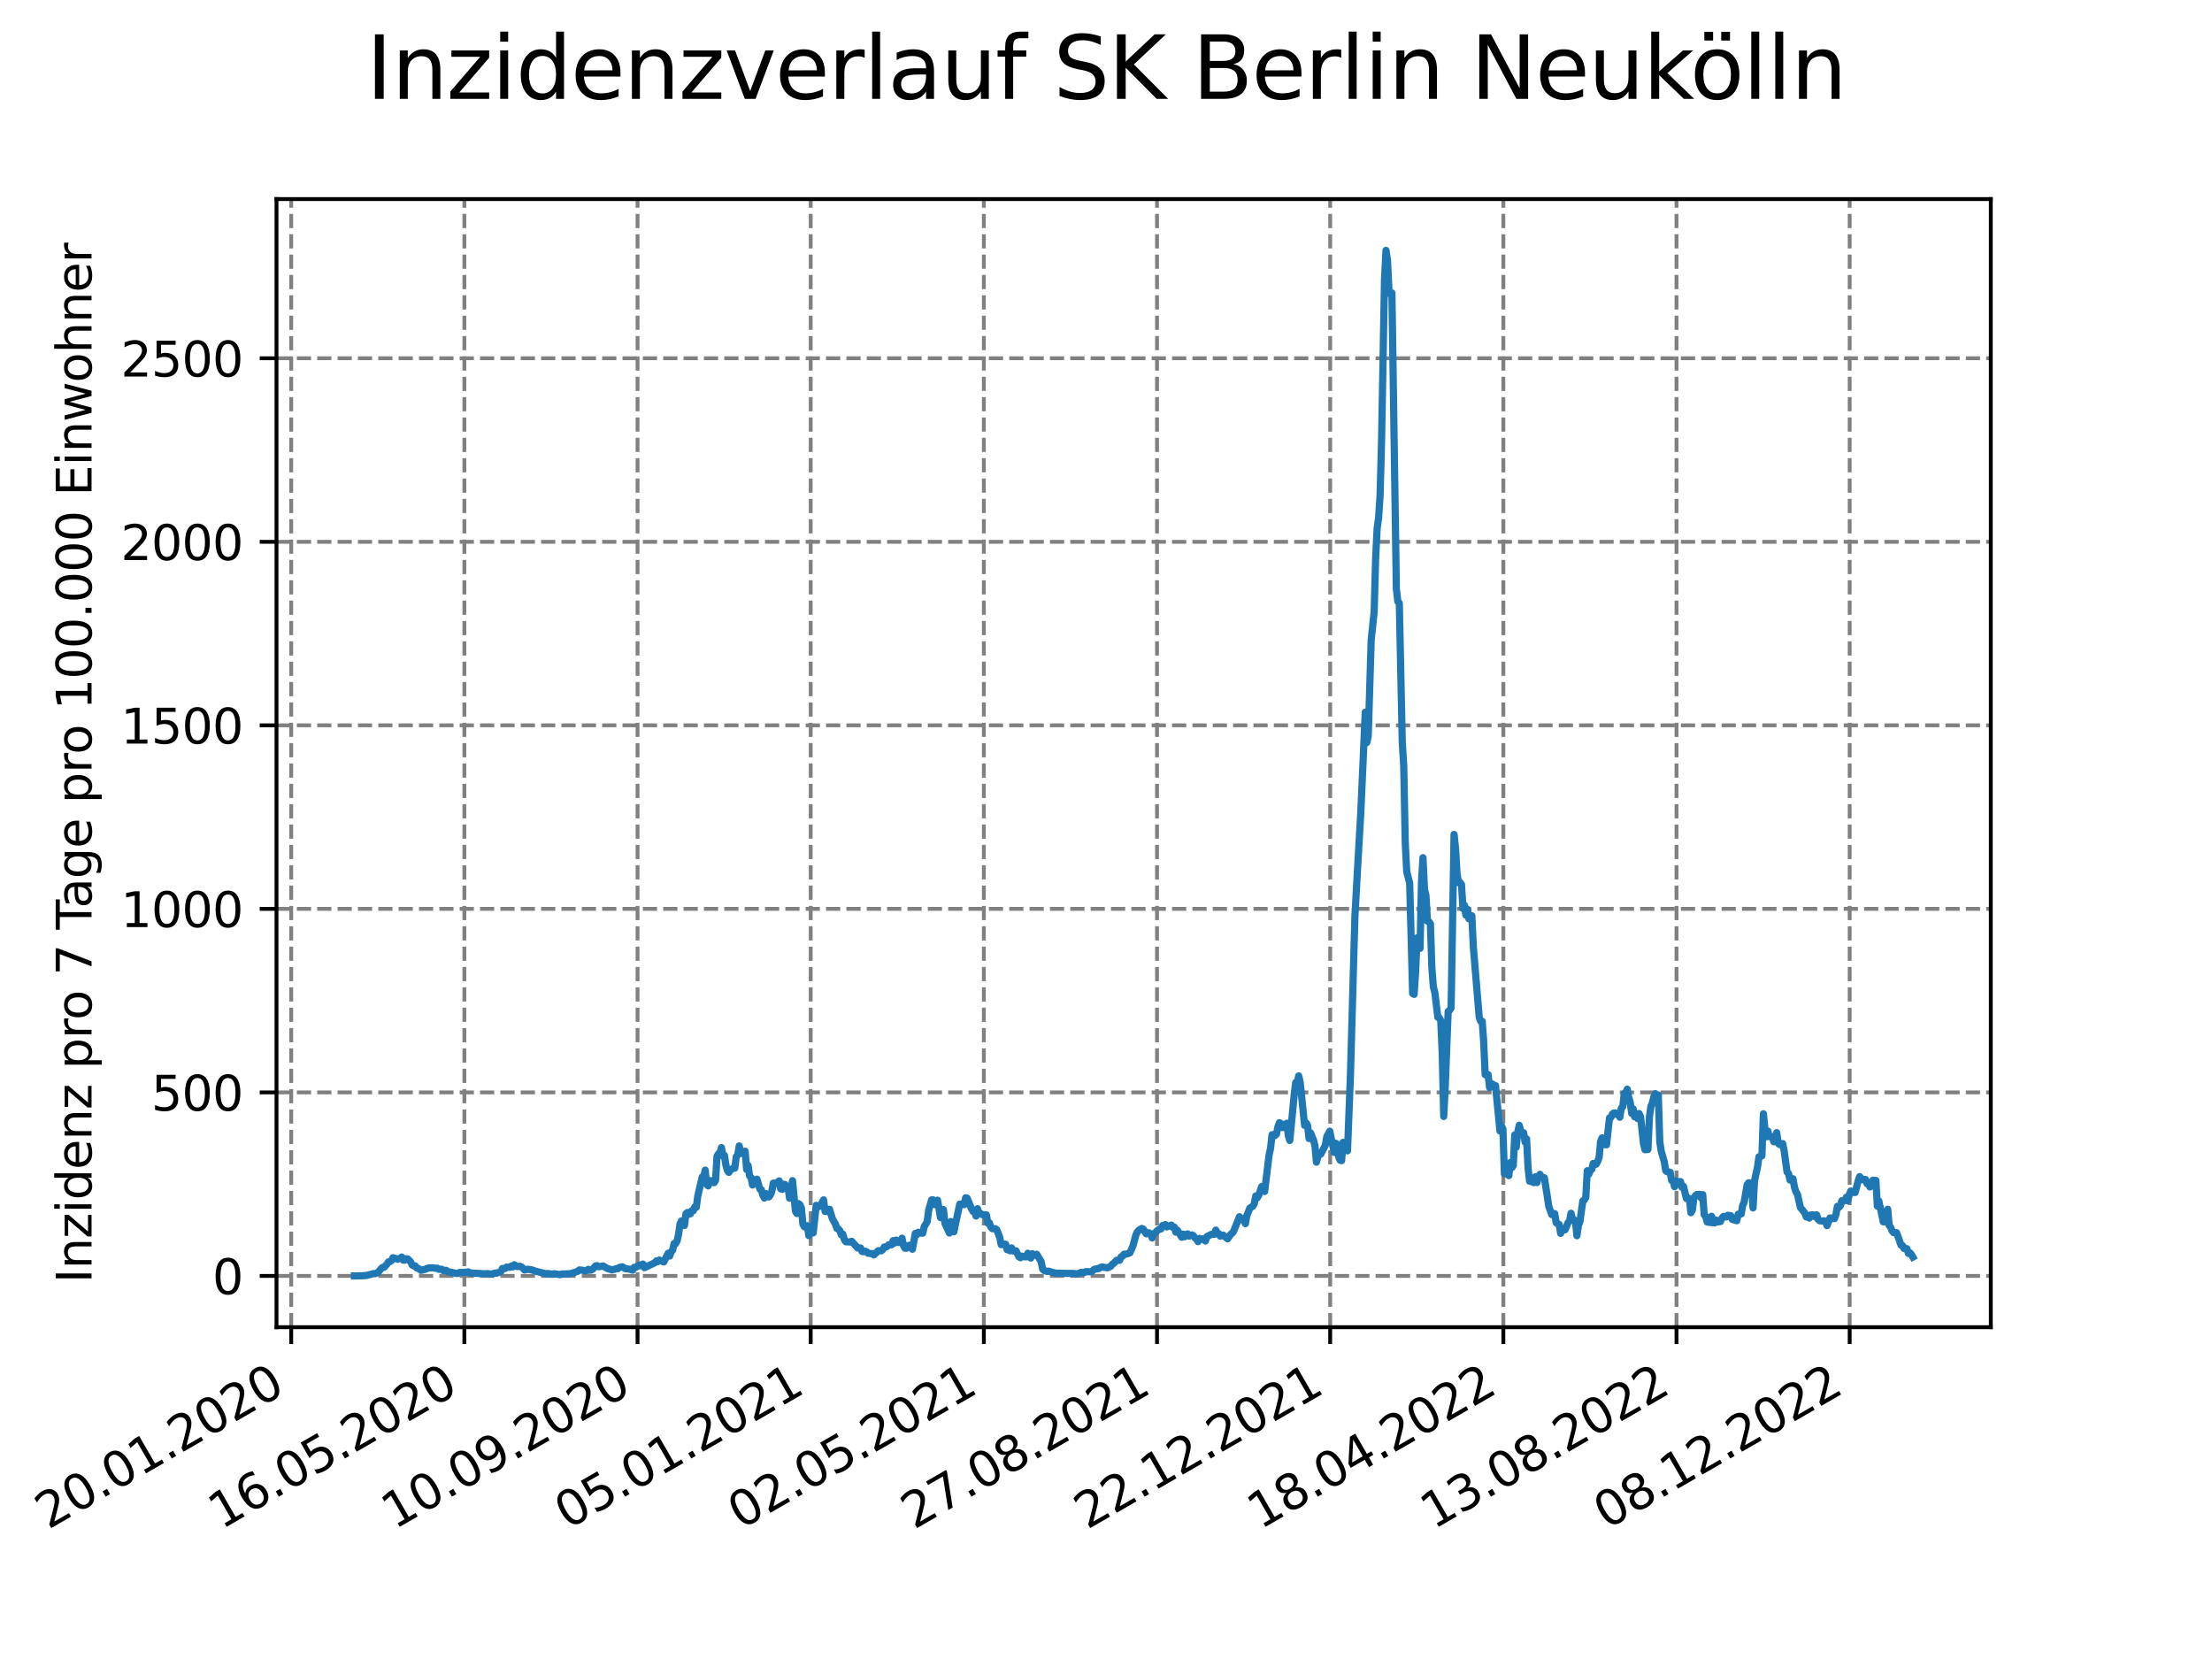 <?xml version="1.0" encoding="utf-8" standalone="no"?>
<!DOCTYPE svg PUBLIC "-//W3C//DTD SVG 1.1//EN"
  "http://www.w3.org/Graphics/SVG/1.1/DTD/svg11.dtd">
<svg xmlns:xlink="http://www.w3.org/1999/xlink" width="460.8pt" height="345.6pt" viewBox="0 0 460.8 345.6" xmlns="http://www.w3.org/2000/svg" version="1.1">
 <defs>
  <style type="text/css">*{stroke-linejoin: round; stroke-linecap: butt}</style>
 </defs>
 <g id="figure_1">
  <g id="patch_1">
   <path d="M 0 345.6 
L 460.8 345.6 
L 460.8 0 
L 0 0 
z
" style="fill: #ffffff"/>
  </g>
  <g id="axes_1">
   <g id="patch_2">
    <path d="M 57.6 276.48 
L 414.72 276.48 
L 414.72 41.472 
L 57.6 41.472 
z
" style="fill: #ffffff"/>
   </g>
   <g id="matplotlib.axis_1">
    <g id="xtick_1">
     <g id="line2d_1">
      <path d="M 60.665 276.48 
L 60.665 41.472 
" clip-path="url(#p323a027597)" style="fill: none; stroke-dasharray: 2.96,1.28; stroke-dashoffset: 0; stroke: #808080; stroke-width: 0.8"/>
     </g>
     <g id="line2d_2">
      <defs>
       <path id="m4edbced4d1" d="M 0 0 
L 0 3.5 
" style="stroke: #000000; stroke-width: 0.8"/>
      </defs>
      <g>
       <use xlink:href="#m4edbced4d1" x="60.665" y="276.48" style="stroke: #000000; stroke-width: 0.8"/>
      </g>
     </g>
     <g id="text_1">
      <!-- 20.01.2020 -->
      <g transform="translate(10.04 318.689) rotate(-30) scale(0.1 -0.1)">
       <defs>
        <path id="DejaVuSans-32" d="M 1228 531 
L 3431 531 
L 3431 0 
L 469 0 
L 469 531 
Q 828 903 1448 1529 
Q 2069 2156 2228 2338 
Q 2531 2678 2651 2914 
Q 2772 3150 2772 3378 
Q 2772 3750 2511 3984 
Q 2250 4219 1831 4219 
Q 1534 4219 1204 4116 
Q 875 4013 500 3803 
L 500 4441 
Q 881 4594 1212 4672 
Q 1544 4750 1819 4750 
Q 2544 4750 2975 4387 
Q 3406 4025 3406 3419 
Q 3406 3131 3298 2873 
Q 3191 2616 2906 2266 
Q 2828 2175 2409 1742 
Q 1991 1309 1228 531 
z
" transform="scale(0.016)"/>
        <path id="DejaVuSans-30" d="M 2034 4250 
Q 1547 4250 1301 3770 
Q 1056 3291 1056 2328 
Q 1056 1369 1301 889 
Q 1547 409 2034 409 
Q 2525 409 2770 889 
Q 3016 1369 3016 2328 
Q 3016 3291 2770 3770 
Q 2525 4250 2034 4250 
z
M 2034 4750 
Q 2819 4750 3233 4129 
Q 3647 3509 3647 2328 
Q 3647 1150 3233 529 
Q 2819 -91 2034 -91 
Q 1250 -91 836 529 
Q 422 1150 422 2328 
Q 422 3509 836 4129 
Q 1250 4750 2034 4750 
z
" transform="scale(0.016)"/>
        <path id="DejaVuSans-2e" d="M 684 794 
L 1344 794 
L 1344 0 
L 684 0 
L 684 794 
z
" transform="scale(0.016)"/>
        <path id="DejaVuSans-31" d="M 794 531 
L 1825 531 
L 1825 4091 
L 703 3866 
L 703 4441 
L 1819 4666 
L 2450 4666 
L 2450 531 
L 3481 531 
L 3481 0 
L 794 0 
L 794 531 
z
" transform="scale(0.016)"/>
       </defs>
       <use xlink:href="#DejaVuSans-32"/>
       <use xlink:href="#DejaVuSans-30" x="63.623"/>
       <use xlink:href="#DejaVuSans-2e" x="127.246"/>
       <use xlink:href="#DejaVuSans-30" x="159.033"/>
       <use xlink:href="#DejaVuSans-31" x="222.656"/>
       <use xlink:href="#DejaVuSans-2e" x="286.279"/>
       <use xlink:href="#DejaVuSans-32" x="318.066"/>
       <use xlink:href="#DejaVuSans-30" x="381.689"/>
       <use xlink:href="#DejaVuSans-32" x="445.312"/>
       <use xlink:href="#DejaVuSans-30" x="508.936"/>
      </g>
     </g>
    </g>
    <g id="xtick_2">
     <g id="line2d_3">
      <path d="M 96.738 276.48 
L 96.738 41.472 
" clip-path="url(#p323a027597)" style="fill: none; stroke-dasharray: 2.96,1.28; stroke-dashoffset: 0; stroke: #808080; stroke-width: 0.8"/>
     </g>
     <g id="line2d_4">
      <g>
       <use xlink:href="#m4edbced4d1" x="96.738" y="276.48" style="stroke: #000000; stroke-width: 0.8"/>
      </g>
     </g>
     <g id="text_2">
      <!-- 16.05.2020 -->
      <g transform="translate(46.113 318.689) rotate(-30) scale(0.1 -0.1)">
       <defs>
        <path id="DejaVuSans-36" d="M 2113 2584 
Q 1688 2584 1439 2293 
Q 1191 2003 1191 1497 
Q 1191 994 1439 701 
Q 1688 409 2113 409 
Q 2538 409 2786 701 
Q 3034 994 3034 1497 
Q 3034 2003 2786 2293 
Q 2538 2584 2113 2584 
z
M 3366 4563 
L 3366 3988 
Q 3128 4100 2886 4159 
Q 2644 4219 2406 4219 
Q 1781 4219 1451 3797 
Q 1122 3375 1075 2522 
Q 1259 2794 1537 2939 
Q 1816 3084 2150 3084 
Q 2853 3084 3261 2657 
Q 3669 2231 3669 1497 
Q 3669 778 3244 343 
Q 2819 -91 2113 -91 
Q 1303 -91 875 529 
Q 447 1150 447 2328 
Q 447 3434 972 4092 
Q 1497 4750 2381 4750 
Q 2619 4750 2861 4703 
Q 3103 4656 3366 4563 
z
" transform="scale(0.016)"/>
        <path id="DejaVuSans-35" d="M 691 4666 
L 3169 4666 
L 3169 4134 
L 1269 4134 
L 1269 2991 
Q 1406 3038 1543 3061 
Q 1681 3084 1819 3084 
Q 2600 3084 3056 2656 
Q 3513 2228 3513 1497 
Q 3513 744 3044 326 
Q 2575 -91 1722 -91 
Q 1428 -91 1123 -41 
Q 819 9 494 109 
L 494 744 
Q 775 591 1075 516 
Q 1375 441 1709 441 
Q 2250 441 2565 725 
Q 2881 1009 2881 1497 
Q 2881 1984 2565 2268 
Q 2250 2553 1709 2553 
Q 1456 2553 1204 2497 
Q 953 2441 691 2322 
L 691 4666 
z
" transform="scale(0.016)"/>
       </defs>
       <use xlink:href="#DejaVuSans-31"/>
       <use xlink:href="#DejaVuSans-36" x="63.623"/>
       <use xlink:href="#DejaVuSans-2e" x="127.246"/>
       <use xlink:href="#DejaVuSans-30" x="159.033"/>
       <use xlink:href="#DejaVuSans-35" x="222.656"/>
       <use xlink:href="#DejaVuSans-2e" x="286.279"/>
       <use xlink:href="#DejaVuSans-32" x="318.066"/>
       <use xlink:href="#DejaVuSans-30" x="381.689"/>
       <use xlink:href="#DejaVuSans-32" x="445.312"/>
       <use xlink:href="#DejaVuSans-30" x="508.936"/>
      </g>
     </g>
    </g>
    <g id="xtick_3">
     <g id="line2d_5">
      <path d="M 132.811 276.48 
L 132.811 41.472 
" clip-path="url(#p323a027597)" style="fill: none; stroke-dasharray: 2.96,1.28; stroke-dashoffset: 0; stroke: #808080; stroke-width: 0.8"/>
     </g>
     <g id="line2d_6">
      <g>
       <use xlink:href="#m4edbced4d1" x="132.811" y="276.48" style="stroke: #000000; stroke-width: 0.8"/>
      </g>
     </g>
     <g id="text_3">
      <!-- 10.09.2020 -->
      <g transform="translate(82.185 318.689) rotate(-30) scale(0.1 -0.1)">
       <defs>
        <path id="DejaVuSans-39" d="M 703 97 
L 703 672 
Q 941 559 1184 500 
Q 1428 441 1663 441 
Q 2288 441 2617 861 
Q 2947 1281 2994 2138 
Q 2813 1869 2534 1725 
Q 2256 1581 1919 1581 
Q 1219 1581 811 2004 
Q 403 2428 403 3163 
Q 403 3881 828 4315 
Q 1253 4750 1959 4750 
Q 2769 4750 3195 4129 
Q 3622 3509 3622 2328 
Q 3622 1225 3098 567 
Q 2575 -91 1691 -91 
Q 1453 -91 1209 -44 
Q 966 3 703 97 
z
M 1959 2075 
Q 2384 2075 2632 2365 
Q 2881 2656 2881 3163 
Q 2881 3666 2632 3958 
Q 2384 4250 1959 4250 
Q 1534 4250 1286 3958 
Q 1038 3666 1038 3163 
Q 1038 2656 1286 2365 
Q 1534 2075 1959 2075 
z
" transform="scale(0.016)"/>
       </defs>
       <use xlink:href="#DejaVuSans-31"/>
       <use xlink:href="#DejaVuSans-30" x="63.623"/>
       <use xlink:href="#DejaVuSans-2e" x="127.246"/>
       <use xlink:href="#DejaVuSans-30" x="159.033"/>
       <use xlink:href="#DejaVuSans-39" x="222.656"/>
       <use xlink:href="#DejaVuSans-2e" x="286.279"/>
       <use xlink:href="#DejaVuSans-32" x="318.066"/>
       <use xlink:href="#DejaVuSans-30" x="381.689"/>
       <use xlink:href="#DejaVuSans-32" x="445.312"/>
       <use xlink:href="#DejaVuSans-30" x="508.936"/>
      </g>
     </g>
    </g>
    <g id="xtick_4">
     <g id="line2d_7">
      <path d="M 168.883 276.48 
L 168.883 41.472 
" clip-path="url(#p323a027597)" style="fill: none; stroke-dasharray: 2.96,1.28; stroke-dashoffset: 0; stroke: #808080; stroke-width: 0.8"/>
     </g>
     <g id="line2d_8">
      <g>
       <use xlink:href="#m4edbced4d1" x="168.883" y="276.48" style="stroke: #000000; stroke-width: 0.8"/>
      </g>
     </g>
     <g id="text_4">
      <!-- 05.01.2021 -->
      <g transform="translate(118.258 318.689) rotate(-30) scale(0.1 -0.1)">
       <use xlink:href="#DejaVuSans-30"/>
       <use xlink:href="#DejaVuSans-35" x="63.623"/>
       <use xlink:href="#DejaVuSans-2e" x="127.246"/>
       <use xlink:href="#DejaVuSans-30" x="159.033"/>
       <use xlink:href="#DejaVuSans-31" x="222.656"/>
       <use xlink:href="#DejaVuSans-2e" x="286.279"/>
       <use xlink:href="#DejaVuSans-32" x="318.066"/>
       <use xlink:href="#DejaVuSans-30" x="381.689"/>
       <use xlink:href="#DejaVuSans-32" x="445.312"/>
       <use xlink:href="#DejaVuSans-31" x="508.936"/>
      </g>
     </g>
    </g>
    <g id="xtick_5">
     <g id="line2d_9">
      <path d="M 204.956 276.48 
L 204.956 41.472 
" clip-path="url(#p323a027597)" style="fill: none; stroke-dasharray: 2.96,1.28; stroke-dashoffset: 0; stroke: #808080; stroke-width: 0.8"/>
     </g>
     <g id="line2d_10">
      <g>
       <use xlink:href="#m4edbced4d1" x="204.956" y="276.48" style="stroke: #000000; stroke-width: 0.8"/>
      </g>
     </g>
     <g id="text_5">
      <!-- 02.05.2021 -->
      <g transform="translate(154.331 318.689) rotate(-30) scale(0.1 -0.1)">
       <use xlink:href="#DejaVuSans-30"/>
       <use xlink:href="#DejaVuSans-32" x="63.623"/>
       <use xlink:href="#DejaVuSans-2e" x="127.246"/>
       <use xlink:href="#DejaVuSans-30" x="159.033"/>
       <use xlink:href="#DejaVuSans-35" x="222.656"/>
       <use xlink:href="#DejaVuSans-2e" x="286.279"/>
       <use xlink:href="#DejaVuSans-32" x="318.066"/>
       <use xlink:href="#DejaVuSans-30" x="381.689"/>
       <use xlink:href="#DejaVuSans-32" x="445.312"/>
       <use xlink:href="#DejaVuSans-31" x="508.936"/>
      </g>
     </g>
    </g>
    <g id="xtick_6">
     <g id="line2d_11">
      <path d="M 241.029 276.48 
L 241.029 41.472 
" clip-path="url(#p323a027597)" style="fill: none; stroke-dasharray: 2.96,1.28; stroke-dashoffset: 0; stroke: #808080; stroke-width: 0.8"/>
     </g>
     <g id="line2d_12">
      <g>
       <use xlink:href="#m4edbced4d1" x="241.029" y="276.48" style="stroke: #000000; stroke-width: 0.8"/>
      </g>
     </g>
     <g id="text_6">
      <!-- 27.08.2021 -->
      <g transform="translate(190.404 318.689) rotate(-30) scale(0.1 -0.1)">
       <defs>
        <path id="DejaVuSans-37" d="M 525 4666 
L 3525 4666 
L 3525 4397 
L 1831 0 
L 1172 0 
L 2766 4134 
L 525 4134 
L 525 4666 
z
" transform="scale(0.016)"/>
        <path id="DejaVuSans-38" d="M 2034 2216 
Q 1584 2216 1326 1975 
Q 1069 1734 1069 1313 
Q 1069 891 1326 650 
Q 1584 409 2034 409 
Q 2484 409 2743 651 
Q 3003 894 3003 1313 
Q 3003 1734 2745 1975 
Q 2488 2216 2034 2216 
z
M 1403 2484 
Q 997 2584 770 2862 
Q 544 3141 544 3541 
Q 544 4100 942 4425 
Q 1341 4750 2034 4750 
Q 2731 4750 3128 4425 
Q 3525 4100 3525 3541 
Q 3525 3141 3298 2862 
Q 3072 2584 2669 2484 
Q 3125 2378 3379 2068 
Q 3634 1759 3634 1313 
Q 3634 634 3220 271 
Q 2806 -91 2034 -91 
Q 1263 -91 848 271 
Q 434 634 434 1313 
Q 434 1759 690 2068 
Q 947 2378 1403 2484 
z
M 1172 3481 
Q 1172 3119 1398 2916 
Q 1625 2713 2034 2713 
Q 2441 2713 2670 2916 
Q 2900 3119 2900 3481 
Q 2900 3844 2670 4047 
Q 2441 4250 2034 4250 
Q 1625 4250 1398 4047 
Q 1172 3844 1172 3481 
z
" transform="scale(0.016)"/>
       </defs>
       <use xlink:href="#DejaVuSans-32"/>
       <use xlink:href="#DejaVuSans-37" x="63.623"/>
       <use xlink:href="#DejaVuSans-2e" x="127.246"/>
       <use xlink:href="#DejaVuSans-30" x="159.033"/>
       <use xlink:href="#DejaVuSans-38" x="222.656"/>
       <use xlink:href="#DejaVuSans-2e" x="286.279"/>
       <use xlink:href="#DejaVuSans-32" x="318.066"/>
       <use xlink:href="#DejaVuSans-30" x="381.689"/>
       <use xlink:href="#DejaVuSans-32" x="445.312"/>
       <use xlink:href="#DejaVuSans-31" x="508.936"/>
      </g>
     </g>
    </g>
    <g id="xtick_7">
     <g id="line2d_13">
      <path d="M 277.102 276.48 
L 277.102 41.472 
" clip-path="url(#p323a027597)" style="fill: none; stroke-dasharray: 2.96,1.28; stroke-dashoffset: 0; stroke: #808080; stroke-width: 0.8"/>
     </g>
     <g id="line2d_14">
      <g>
       <use xlink:href="#m4edbced4d1" x="277.102" y="276.48" style="stroke: #000000; stroke-width: 0.8"/>
      </g>
     </g>
     <g id="text_7">
      <!-- 22.12.2021 -->
      <g transform="translate(226.476 318.689) rotate(-30) scale(0.1 -0.1)">
       <use xlink:href="#DejaVuSans-32"/>
       <use xlink:href="#DejaVuSans-32" x="63.623"/>
       <use xlink:href="#DejaVuSans-2e" x="127.246"/>
       <use xlink:href="#DejaVuSans-31" x="159.033"/>
       <use xlink:href="#DejaVuSans-32" x="222.656"/>
       <use xlink:href="#DejaVuSans-2e" x="286.279"/>
       <use xlink:href="#DejaVuSans-32" x="318.066"/>
       <use xlink:href="#DejaVuSans-30" x="381.689"/>
       <use xlink:href="#DejaVuSans-32" x="445.312"/>
       <use xlink:href="#DejaVuSans-31" x="508.936"/>
      </g>
     </g>
    </g>
    <g id="xtick_8">
     <g id="line2d_15">
      <path d="M 313.174 276.48 
L 313.174 41.472 
" clip-path="url(#p323a027597)" style="fill: none; stroke-dasharray: 2.96,1.28; stroke-dashoffset: 0; stroke: #808080; stroke-width: 0.8"/>
     </g>
     <g id="line2d_16">
      <g>
       <use xlink:href="#m4edbced4d1" x="313.174" y="276.48" style="stroke: #000000; stroke-width: 0.8"/>
      </g>
     </g>
     <g id="text_8">
      <!-- 18.04.2022 -->
      <g transform="translate(262.549 318.689) rotate(-30) scale(0.1 -0.1)">
       <defs>
        <path id="DejaVuSans-34" d="M 2419 4116 
L 825 1625 
L 2419 1625 
L 2419 4116 
z
M 2253 4666 
L 3047 4666 
L 3047 1625 
L 3713 1625 
L 3713 1100 
L 3047 1100 
L 3047 0 
L 2419 0 
L 2419 1100 
L 313 1100 
L 313 1709 
L 2253 4666 
z
" transform="scale(0.016)"/>
       </defs>
       <use xlink:href="#DejaVuSans-31"/>
       <use xlink:href="#DejaVuSans-38" x="63.623"/>
       <use xlink:href="#DejaVuSans-2e" x="127.246"/>
       <use xlink:href="#DejaVuSans-30" x="159.033"/>
       <use xlink:href="#DejaVuSans-34" x="222.656"/>
       <use xlink:href="#DejaVuSans-2e" x="286.279"/>
       <use xlink:href="#DejaVuSans-32" x="318.066"/>
       <use xlink:href="#DejaVuSans-30" x="381.689"/>
       <use xlink:href="#DejaVuSans-32" x="445.312"/>
       <use xlink:href="#DejaVuSans-32" x="508.936"/>
      </g>
     </g>
    </g>
    <g id="xtick_9">
     <g id="line2d_17">
      <path d="M 349.247 276.48 
L 349.247 41.472 
" clip-path="url(#p323a027597)" style="fill: none; stroke-dasharray: 2.96,1.28; stroke-dashoffset: 0; stroke: #808080; stroke-width: 0.8"/>
     </g>
     <g id="line2d_18">
      <g>
       <use xlink:href="#m4edbced4d1" x="349.247" y="276.48" style="stroke: #000000; stroke-width: 0.8"/>
      </g>
     </g>
     <g id="text_9">
      <!-- 13.08.2022 -->
      <g transform="translate(298.622 318.689) rotate(-30) scale(0.1 -0.1)">
       <defs>
        <path id="DejaVuSans-33" d="M 2597 2516 
Q 3050 2419 3304 2112 
Q 3559 1806 3559 1356 
Q 3559 666 3084 287 
Q 2609 -91 1734 -91 
Q 1441 -91 1130 -33 
Q 819 25 488 141 
L 488 750 
Q 750 597 1062 519 
Q 1375 441 1716 441 
Q 2309 441 2620 675 
Q 2931 909 2931 1356 
Q 2931 1769 2642 2001 
Q 2353 2234 1838 2234 
L 1294 2234 
L 1294 2753 
L 1863 2753 
Q 2328 2753 2575 2939 
Q 2822 3125 2822 3475 
Q 2822 3834 2567 4026 
Q 2313 4219 1838 4219 
Q 1578 4219 1281 4162 
Q 984 4106 628 3988 
L 628 4550 
Q 988 4650 1302 4700 
Q 1616 4750 1894 4750 
Q 2613 4750 3031 4423 
Q 3450 4097 3450 3541 
Q 3450 3153 3228 2886 
Q 3006 2619 2597 2516 
z
" transform="scale(0.016)"/>
       </defs>
       <use xlink:href="#DejaVuSans-31"/>
       <use xlink:href="#DejaVuSans-33" x="63.623"/>
       <use xlink:href="#DejaVuSans-2e" x="127.246"/>
       <use xlink:href="#DejaVuSans-30" x="159.033"/>
       <use xlink:href="#DejaVuSans-38" x="222.656"/>
       <use xlink:href="#DejaVuSans-2e" x="286.279"/>
       <use xlink:href="#DejaVuSans-32" x="318.066"/>
       <use xlink:href="#DejaVuSans-30" x="381.689"/>
       <use xlink:href="#DejaVuSans-32" x="445.312"/>
       <use xlink:href="#DejaVuSans-32" x="508.936"/>
      </g>
     </g>
    </g>
    <g id="xtick_10">
     <g id="line2d_19">
      <path d="M 385.32 276.48 
L 385.32 41.472 
" clip-path="url(#p323a027597)" style="fill: none; stroke-dasharray: 2.96,1.28; stroke-dashoffset: 0; stroke: #808080; stroke-width: 0.8"/>
     </g>
     <g id="line2d_20">
      <g>
       <use xlink:href="#m4edbced4d1" x="385.32" y="276.48" style="stroke: #000000; stroke-width: 0.8"/>
      </g>
     </g>
     <g id="text_10">
      <!-- 08.12.2022 -->
      <g transform="translate(334.694 318.689) rotate(-30) scale(0.1 -0.1)">
       <use xlink:href="#DejaVuSans-30"/>
       <use xlink:href="#DejaVuSans-38" x="63.623"/>
       <use xlink:href="#DejaVuSans-2e" x="127.246"/>
       <use xlink:href="#DejaVuSans-31" x="159.033"/>
       <use xlink:href="#DejaVuSans-32" x="222.656"/>
       <use xlink:href="#DejaVuSans-2e" x="286.279"/>
       <use xlink:href="#DejaVuSans-32" x="318.066"/>
       <use xlink:href="#DejaVuSans-30" x="381.689"/>
       <use xlink:href="#DejaVuSans-32" x="445.312"/>
       <use xlink:href="#DejaVuSans-32" x="508.936"/>
      </g>
     </g>
    </g>
   </g>
   <g id="matplotlib.axis_2">
    <g id="ytick_1">
     <g id="line2d_21">
      <path d="M 57.6 265.798 
L 414.72 265.798 
" clip-path="url(#p323a027597)" style="fill: none; stroke-dasharray: 2.96,1.28; stroke-dashoffset: 0; stroke: #808080; stroke-width: 0.8"/>
     </g>
     <g id="line2d_22">
      <defs>
       <path id="m943dbe5791" d="M 0 0 
L -3.5 0 
" style="stroke: #000000; stroke-width: 0.8"/>
      </defs>
      <g>
       <use xlink:href="#m943dbe5791" x="57.6" y="265.798" style="stroke: #000000; stroke-width: 0.8"/>
      </g>
     </g>
     <g id="text_11">
      <!-- 0 -->
      <g transform="translate(44.237 269.597) scale(0.1 -0.1)">
       <use xlink:href="#DejaVuSans-30"/>
      </g>
     </g>
    </g>
    <g id="ytick_2">
     <g id="line2d_23">
      <path d="M 57.6 227.566 
L 414.72 227.566 
" clip-path="url(#p323a027597)" style="fill: none; stroke-dasharray: 2.96,1.28; stroke-dashoffset: 0; stroke: #808080; stroke-width: 0.8"/>
     </g>
     <g id="line2d_24">
      <g>
       <use xlink:href="#m943dbe5791" x="57.6" y="227.566" style="stroke: #000000; stroke-width: 0.8"/>
      </g>
     </g>
     <g id="text_12">
      <!-- 500 -->
      <g transform="translate(31.512 231.365) scale(0.1 -0.1)">
       <use xlink:href="#DejaVuSans-35"/>
       <use xlink:href="#DejaVuSans-30" x="63.623"/>
       <use xlink:href="#DejaVuSans-30" x="127.246"/>
      </g>
     </g>
    </g>
    <g id="ytick_3">
     <g id="line2d_25">
      <path d="M 57.6 189.333 
L 414.72 189.333 
" clip-path="url(#p323a027597)" style="fill: none; stroke-dasharray: 2.96,1.28; stroke-dashoffset: 0; stroke: #808080; stroke-width: 0.8"/>
     </g>
     <g id="line2d_26">
      <g>
       <use xlink:href="#m943dbe5791" x="57.6" y="189.333" style="stroke: #000000; stroke-width: 0.8"/>
      </g>
     </g>
     <g id="text_13">
      <!-- 1000 -->
      <g transform="translate(25.15 193.132) scale(0.1 -0.1)">
       <use xlink:href="#DejaVuSans-31"/>
       <use xlink:href="#DejaVuSans-30" x="63.623"/>
       <use xlink:href="#DejaVuSans-30" x="127.246"/>
       <use xlink:href="#DejaVuSans-30" x="190.869"/>
      </g>
     </g>
    </g>
    <g id="ytick_4">
     <g id="line2d_27">
      <path d="M 57.6 151.101 
L 414.72 151.101 
" clip-path="url(#p323a027597)" style="fill: none; stroke-dasharray: 2.96,1.28; stroke-dashoffset: 0; stroke: #808080; stroke-width: 0.8"/>
     </g>
     <g id="line2d_28">
      <g>
       <use xlink:href="#m943dbe5791" x="57.6" y="151.101" style="stroke: #000000; stroke-width: 0.8"/>
      </g>
     </g>
     <g id="text_14">
      <!-- 1500 -->
      <g transform="translate(25.15 154.9) scale(0.1 -0.1)">
       <use xlink:href="#DejaVuSans-31"/>
       <use xlink:href="#DejaVuSans-35" x="63.623"/>
       <use xlink:href="#DejaVuSans-30" x="127.246"/>
       <use xlink:href="#DejaVuSans-30" x="190.869"/>
      </g>
     </g>
    </g>
    <g id="ytick_5">
     <g id="line2d_29">
      <path d="M 57.6 112.869 
L 414.72 112.869 
" clip-path="url(#p323a027597)" style="fill: none; stroke-dasharray: 2.96,1.28; stroke-dashoffset: 0; stroke: #808080; stroke-width: 0.8"/>
     </g>
     <g id="line2d_30">
      <g>
       <use xlink:href="#m943dbe5791" x="57.6" y="112.869" style="stroke: #000000; stroke-width: 0.8"/>
      </g>
     </g>
     <g id="text_15">
      <!-- 2000 -->
      <g transform="translate(25.15 116.668) scale(0.1 -0.1)">
       <use xlink:href="#DejaVuSans-32"/>
       <use xlink:href="#DejaVuSans-30" x="63.623"/>
       <use xlink:href="#DejaVuSans-30" x="127.246"/>
       <use xlink:href="#DejaVuSans-30" x="190.869"/>
      </g>
     </g>
    </g>
    <g id="ytick_6">
     <g id="line2d_31">
      <path d="M 57.6 74.636 
L 414.72 74.636 
" clip-path="url(#p323a027597)" style="fill: none; stroke-dasharray: 2.96,1.28; stroke-dashoffset: 0; stroke: #808080; stroke-width: 0.8"/>
     </g>
     <g id="line2d_32">
      <g>
       <use xlink:href="#m943dbe5791" x="57.6" y="74.636" style="stroke: #000000; stroke-width: 0.8"/>
      </g>
     </g>
     <g id="text_16">
      <!-- 2500 -->
      <g transform="translate(25.15 78.436) scale(0.1 -0.1)">
       <use xlink:href="#DejaVuSans-32"/>
       <use xlink:href="#DejaVuSans-35" x="63.623"/>
       <use xlink:href="#DejaVuSans-30" x="127.246"/>
       <use xlink:href="#DejaVuSans-30" x="190.869"/>
      </g>
     </g>
    </g>
    <g id="text_17">
     <!-- Inzidenz pro 7 Tage pro 100.000 Einwohner -->
     <g transform="translate(19.07 267.301) rotate(-90) scale(0.1 -0.1)">
      <defs>
       <path id="DejaVuSans-49" d="M 628 4666 
L 1259 4666 
L 1259 0 
L 628 0 
L 628 4666 
z
" transform="scale(0.016)"/>
       <path id="DejaVuSans-6e" d="M 3513 2113 
L 3513 0 
L 2938 0 
L 2938 2094 
Q 2938 2591 2744 2837 
Q 2550 3084 2163 3084 
Q 1697 3084 1428 2787 
Q 1159 2491 1159 1978 
L 1159 0 
L 581 0 
L 581 3500 
L 1159 3500 
L 1159 2956 
Q 1366 3272 1645 3428 
Q 1925 3584 2291 3584 
Q 2894 3584 3203 3211 
Q 3513 2838 3513 2113 
z
" transform="scale(0.016)"/>
       <path id="DejaVuSans-7a" d="M 353 3500 
L 3084 3500 
L 3084 2975 
L 922 459 
L 3084 459 
L 3084 0 
L 275 0 
L 275 525 
L 2438 3041 
L 353 3041 
L 353 3500 
z
" transform="scale(0.016)"/>
       <path id="DejaVuSans-69" d="M 603 3500 
L 1178 3500 
L 1178 0 
L 603 0 
L 603 3500 
z
M 603 4863 
L 1178 4863 
L 1178 4134 
L 603 4134 
L 603 4863 
z
" transform="scale(0.016)"/>
       <path id="DejaVuSans-64" d="M 2906 2969 
L 2906 4863 
L 3481 4863 
L 3481 0 
L 2906 0 
L 2906 525 
Q 2725 213 2448 61 
Q 2172 -91 1784 -91 
Q 1150 -91 751 415 
Q 353 922 353 1747 
Q 353 2572 751 3078 
Q 1150 3584 1784 3584 
Q 2172 3584 2448 3432 
Q 2725 3281 2906 2969 
z
M 947 1747 
Q 947 1113 1208 752 
Q 1469 391 1925 391 
Q 2381 391 2643 752 
Q 2906 1113 2906 1747 
Q 2906 2381 2643 2742 
Q 2381 3103 1925 3103 
Q 1469 3103 1208 2742 
Q 947 2381 947 1747 
z
" transform="scale(0.016)"/>
       <path id="DejaVuSans-65" d="M 3597 1894 
L 3597 1613 
L 953 1613 
Q 991 1019 1311 708 
Q 1631 397 2203 397 
Q 2534 397 2845 478 
Q 3156 559 3463 722 
L 3463 178 
Q 3153 47 2828 -22 
Q 2503 -91 2169 -91 
Q 1331 -91 842 396 
Q 353 884 353 1716 
Q 353 2575 817 3079 
Q 1281 3584 2069 3584 
Q 2775 3584 3186 3129 
Q 3597 2675 3597 1894 
z
M 3022 2063 
Q 3016 2534 2758 2815 
Q 2500 3097 2075 3097 
Q 1594 3097 1305 2825 
Q 1016 2553 972 2059 
L 3022 2063 
z
" transform="scale(0.016)"/>
       <path id="DejaVuSans-20" transform="scale(0.016)"/>
       <path id="DejaVuSans-70" d="M 1159 525 
L 1159 -1331 
L 581 -1331 
L 581 3500 
L 1159 3500 
L 1159 2969 
Q 1341 3281 1617 3432 
Q 1894 3584 2278 3584 
Q 2916 3584 3314 3078 
Q 3713 2572 3713 1747 
Q 3713 922 3314 415 
Q 2916 -91 2278 -91 
Q 1894 -91 1617 61 
Q 1341 213 1159 525 
z
M 3116 1747 
Q 3116 2381 2855 2742 
Q 2594 3103 2138 3103 
Q 1681 3103 1420 2742 
Q 1159 2381 1159 1747 
Q 1159 1113 1420 752 
Q 1681 391 2138 391 
Q 2594 391 2855 752 
Q 3116 1113 3116 1747 
z
" transform="scale(0.016)"/>
       <path id="DejaVuSans-72" d="M 2631 2963 
Q 2534 3019 2420 3045 
Q 2306 3072 2169 3072 
Q 1681 3072 1420 2755 
Q 1159 2438 1159 1844 
L 1159 0 
L 581 0 
L 581 3500 
L 1159 3500 
L 1159 2956 
Q 1341 3275 1631 3429 
Q 1922 3584 2338 3584 
Q 2397 3584 2469 3576 
Q 2541 3569 2628 3553 
L 2631 2963 
z
" transform="scale(0.016)"/>
       <path id="DejaVuSans-6f" d="M 1959 3097 
Q 1497 3097 1228 2736 
Q 959 2375 959 1747 
Q 959 1119 1226 758 
Q 1494 397 1959 397 
Q 2419 397 2687 759 
Q 2956 1122 2956 1747 
Q 2956 2369 2687 2733 
Q 2419 3097 1959 3097 
z
M 1959 3584 
Q 2709 3584 3137 3096 
Q 3566 2609 3566 1747 
Q 3566 888 3137 398 
Q 2709 -91 1959 -91 
Q 1206 -91 779 398 
Q 353 888 353 1747 
Q 353 2609 779 3096 
Q 1206 3584 1959 3584 
z
" transform="scale(0.016)"/>
       <path id="DejaVuSans-54" d="M -19 4666 
L 3928 4666 
L 3928 4134 
L 2272 4134 
L 2272 0 
L 1638 0 
L 1638 4134 
L -19 4134 
L -19 4666 
z
" transform="scale(0.016)"/>
       <path id="DejaVuSans-61" d="M 2194 1759 
Q 1497 1759 1228 1600 
Q 959 1441 959 1056 
Q 959 750 1161 570 
Q 1363 391 1709 391 
Q 2188 391 2477 730 
Q 2766 1069 2766 1631 
L 2766 1759 
L 2194 1759 
z
M 3341 1997 
L 3341 0 
L 2766 0 
L 2766 531 
Q 2569 213 2275 61 
Q 1981 -91 1556 -91 
Q 1019 -91 701 211 
Q 384 513 384 1019 
Q 384 1609 779 1909 
Q 1175 2209 1959 2209 
L 2766 2209 
L 2766 2266 
Q 2766 2663 2505 2880 
Q 2244 3097 1772 3097 
Q 1472 3097 1187 3025 
Q 903 2953 641 2809 
L 641 3341 
Q 956 3463 1253 3523 
Q 1550 3584 1831 3584 
Q 2591 3584 2966 3190 
Q 3341 2797 3341 1997 
z
" transform="scale(0.016)"/>
       <path id="DejaVuSans-67" d="M 2906 1791 
Q 2906 2416 2648 2759 
Q 2391 3103 1925 3103 
Q 1463 3103 1205 2759 
Q 947 2416 947 1791 
Q 947 1169 1205 825 
Q 1463 481 1925 481 
Q 2391 481 2648 825 
Q 2906 1169 2906 1791 
z
M 3481 434 
Q 3481 -459 3084 -895 
Q 2688 -1331 1869 -1331 
Q 1566 -1331 1297 -1286 
Q 1028 -1241 775 -1147 
L 775 -588 
Q 1028 -725 1275 -790 
Q 1522 -856 1778 -856 
Q 2344 -856 2625 -561 
Q 2906 -266 2906 331 
L 2906 616 
Q 2728 306 2450 153 
Q 2172 0 1784 0 
Q 1141 0 747 490 
Q 353 981 353 1791 
Q 353 2603 747 3093 
Q 1141 3584 1784 3584 
Q 2172 3584 2450 3431 
Q 2728 3278 2906 2969 
L 2906 3500 
L 3481 3500 
L 3481 434 
z
" transform="scale(0.016)"/>
       <path id="DejaVuSans-45" d="M 628 4666 
L 3578 4666 
L 3578 4134 
L 1259 4134 
L 1259 2753 
L 3481 2753 
L 3481 2222 
L 1259 2222 
L 1259 531 
L 3634 531 
L 3634 0 
L 628 0 
L 628 4666 
z
" transform="scale(0.016)"/>
       <path id="DejaVuSans-77" d="M 269 3500 
L 844 3500 
L 1563 769 
L 2278 3500 
L 2956 3500 
L 3675 769 
L 4391 3500 
L 4966 3500 
L 4050 0 
L 3372 0 
L 2619 2869 
L 1863 0 
L 1184 0 
L 269 3500 
z
" transform="scale(0.016)"/>
       <path id="DejaVuSans-68" d="M 3513 2113 
L 3513 0 
L 2938 0 
L 2938 2094 
Q 2938 2591 2744 2837 
Q 2550 3084 2163 3084 
Q 1697 3084 1428 2787 
Q 1159 2491 1159 1978 
L 1159 0 
L 581 0 
L 581 4863 
L 1159 4863 
L 1159 2956 
Q 1366 3272 1645 3428 
Q 1925 3584 2291 3584 
Q 2894 3584 3203 3211 
Q 3513 2838 3513 2113 
z
" transform="scale(0.016)"/>
      </defs>
      <use xlink:href="#DejaVuSans-49"/>
      <use xlink:href="#DejaVuSans-6e" x="29.492"/>
      <use xlink:href="#DejaVuSans-7a" x="92.871"/>
      <use xlink:href="#DejaVuSans-69" x="145.361"/>
      <use xlink:href="#DejaVuSans-64" x="173.145"/>
      <use xlink:href="#DejaVuSans-65" x="236.621"/>
      <use xlink:href="#DejaVuSans-6e" x="298.145"/>
      <use xlink:href="#DejaVuSans-7a" x="361.523"/>
      <use xlink:href="#DejaVuSans-20" x="414.014"/>
      <use xlink:href="#DejaVuSans-70" x="445.801"/>
      <use xlink:href="#DejaVuSans-72" x="509.277"/>
      <use xlink:href="#DejaVuSans-6f" x="548.141"/>
      <use xlink:href="#DejaVuSans-20" x="609.322"/>
      <use xlink:href="#DejaVuSans-37" x="641.109"/>
      <use xlink:href="#DejaVuSans-20" x="704.732"/>
      <use xlink:href="#DejaVuSans-54" x="736.52"/>
      <use xlink:href="#DejaVuSans-61" x="781.104"/>
      <use xlink:href="#DejaVuSans-67" x="842.383"/>
      <use xlink:href="#DejaVuSans-65" x="905.859"/>
      <use xlink:href="#DejaVuSans-20" x="967.383"/>
      <use xlink:href="#DejaVuSans-70" x="999.17"/>
      <use xlink:href="#DejaVuSans-72" x="1062.646"/>
      <use xlink:href="#DejaVuSans-6f" x="1101.51"/>
      <use xlink:href="#DejaVuSans-20" x="1162.691"/>
      <use xlink:href="#DejaVuSans-31" x="1194.479"/>
      <use xlink:href="#DejaVuSans-30" x="1258.102"/>
      <use xlink:href="#DejaVuSans-30" x="1321.725"/>
      <use xlink:href="#DejaVuSans-2e" x="1385.348"/>
      <use xlink:href="#DejaVuSans-30" x="1417.135"/>
      <use xlink:href="#DejaVuSans-30" x="1480.758"/>
      <use xlink:href="#DejaVuSans-30" x="1544.381"/>
      <use xlink:href="#DejaVuSans-20" x="1608.004"/>
      <use xlink:href="#DejaVuSans-45" x="1639.791"/>
      <use xlink:href="#DejaVuSans-69" x="1702.975"/>
      <use xlink:href="#DejaVuSans-6e" x="1730.758"/>
      <use xlink:href="#DejaVuSans-77" x="1794.137"/>
      <use xlink:href="#DejaVuSans-6f" x="1875.924"/>
      <use xlink:href="#DejaVuSans-68" x="1937.105"/>
      <use xlink:href="#DejaVuSans-6e" x="2000.484"/>
      <use xlink:href="#DejaVuSans-65" x="2063.863"/>
      <use xlink:href="#DejaVuSans-72" x="2125.387"/>
     </g>
    </g>
   </g>
   <g id="line2d_33">
    <path d="M 73.833 265.798 
L 75.374 265.775 
L 76.299 265.705 
L 77.841 265.309 
L 78.149 265.333 
L 78.766 265.053 
L 79.382 264.309 
L 79.691 264.03 
L 79.999 264.006 
L 80.616 263.332 
L 80.924 262.866 
L 81.232 262.82 
L 81.541 262.634 
L 81.849 262.006 
L 82.466 262.168 
L 82.774 262.331 
L 83.39 262.122 
L 83.699 261.866 
L 84.007 262.517 
L 84.315 262.517 
L 84.624 262.215 
L 84.932 262.262 
L 85.549 262.866 
L 85.857 263.518 
L 86.165 263.704 
L 86.474 263.704 
L 86.782 264.123 
L 87.09 264.193 
L 87.707 264.635 
L 88.632 264.402 
L 89.248 264.146 
L 90.173 264.099 
L 90.79 264.216 
L 91.098 264.193 
L 91.407 264.402 
L 92.023 264.402 
L 92.332 264.681 
L 92.948 264.635 
L 93.257 264.89 
L 94.49 265.146 
L 95.106 265.286 
L 95.415 265.263 
L 95.723 265.077 
L 96.648 265.077 
L 97.573 264.96 
L 97.881 265.17 
L 100.964 265.356 
L 101.581 265.309 
L 102.198 265.402 
L 102.506 265.402 
L 103.123 265.193 
L 103.431 265.239 
L 104.047 265.007 
L 104.356 264.867 
L 104.664 264.239 
L 104.972 264.286 
L 105.281 264.216 
L 105.589 263.937 
L 106.206 264.006 
L 106.514 263.75 
L 106.822 263.913 
L 107.131 263.471 
L 107.747 263.844 
L 108.364 263.797 
L 108.672 263.937 
L 109.289 264.565 
L 109.905 264.402 
L 110.83 264.542 
L 111.447 264.774 
L 113.605 265.333 
L 114.222 265.309 
L 114.838 265.402 
L 115.147 265.426 
L 115.455 265.333 
L 116.688 265.542 
L 116.997 265.402 
L 118.847 265.333 
L 119.463 265.146 
L 120.388 264.821 
L 120.696 264.542 
L 121.313 264.611 
L 121.93 264.751 
L 122.238 264.681 
L 122.546 264.425 
L 122.855 264.611 
L 123.163 264.565 
L 123.471 264.402 
L 124.088 263.704 
L 124.396 263.657 
L 124.705 263.89 
L 125.629 263.727 
L 126.554 264.262 
L 127.479 264.542 
L 128.096 264.402 
L 128.404 264.262 
L 128.713 264.286 
L 129.021 264.03 
L 129.638 263.89 
L 130.254 264.286 
L 131.179 264.402 
L 131.796 264.588 
L 132.104 264.006 
L 132.412 264.03 
L 133.029 263.588 
L 133.337 263.681 
L 133.646 263.425 
L 133.954 263.332 
L 134.262 264.076 
L 136.42 263.053 
L 136.729 262.68 
L 137.037 262.82 
L 137.345 262.494 
L 138.27 262.89 
L 139.195 261.075 
L 139.504 261.657 
L 139.812 260.773 
L 140.12 260.447 
L 140.429 259.051 
L 140.737 259.074 
L 141.045 258.516 
L 141.353 257.143 
L 141.662 254.98 
L 141.97 254.328 
L 142.278 254.654 
L 142.587 255.282 
L 142.895 252.839 
L 143.203 252.583 
L 143.512 252.932 
L 143.82 252.862 
L 144.128 252.188 
L 144.437 252.211 
L 144.745 251.397 
L 145.053 251.49 
L 145.362 249.14 
L 146.286 245.185 
L 146.595 245.115 
L 146.903 243.766 
L 147.211 246.697 
L 147.52 247.046 
L 147.828 245.976 
L 148.136 245.953 
L 148.445 246.302 
L 148.753 246.371 
L 149.061 245.906 
L 149.37 240.858 
L 149.678 240.346 
L 149.986 240.183 
L 150.295 239.066 
L 150.603 240.834 
L 150.911 240.695 
L 151.22 242.719 
L 151.528 243.836 
L 151.836 244.231 
L 152.144 243.766 
L 152.761 243.324 
L 153.069 243.347 
L 153.378 240.951 
L 153.686 240.578 
L 153.994 238.717 
L 154.303 240.276 
L 154.919 240.136 
L 155.228 239.811 
L 155.536 243.626 
L 155.844 242.789 
L 156.153 244.976 
L 156.461 245.301 
L 156.769 246.86 
L 157.077 245.79 
L 157.386 246.209 
L 157.694 245.65 
L 158.311 247.744 
L 158.619 247.86 
L 158.927 249.024 
L 159.236 249.582 
L 159.544 248.651 
L 159.852 249.14 
L 160.161 249.349 
L 160.469 248.931 
L 160.777 248.209 
L 161.086 246.464 
L 161.394 246.488 
L 161.702 246.395 
L 162.011 246.604 
L 162.319 245.999 
L 162.627 247.651 
L 162.935 247.767 
L 163.244 246.697 
L 163.552 246.767 
L 163.86 247.349 
L 164.169 247.349 
L 164.477 249.605 
L 165.094 245.953 
L 165.71 252.327 
L 166.019 252.793 
L 166.327 250.722 
L 166.635 250.955 
L 166.944 251.676 
L 167.252 255.003 
L 167.56 255.561 
L 167.868 255.584 
L 168.177 255.329 
L 168.485 257.399 
L 168.793 256.12 
L 169.102 256.841 
L 169.41 256.817 
L 170.027 251.094 
L 170.335 251.35 
L 170.643 251.35 
L 170.952 251.118 
L 171.568 249.954 
L 171.877 252.351 
L 172.185 252.374 
L 172.493 252.281 
L 172.801 251.909 
L 173.418 253.933 
L 174.035 254.98 
L 174.343 255.91 
L 174.651 256.003 
L 174.96 256.375 
L 175.268 257.236 
L 175.576 257.097 
L 175.885 258.213 
L 176.193 258.679 
L 177.118 258.725 
L 177.426 258.586 
L 178.659 259.982 
L 179.276 259.982 
L 179.584 260.703 
L 179.893 260.749 
L 180.201 260.656 
L 180.509 260.749 
L 180.818 261.075 
L 181.743 261.168 
L 182.051 261.424 
L 182.976 260.54 
L 183.592 260.563 
L 183.901 260.307 
L 184.209 259.772 
L 184.517 259.795 
L 184.826 259.633 
L 185.134 259.307 
L 185.751 259.307 
L 186.059 258.446 
L 186.367 258.935 
L 186.676 258.33 
L 186.984 258.818 
L 187.601 258.818 
L 187.909 257.934 
L 188.217 259.516 
L 188.526 260.028 
L 188.834 260.028 
L 189.142 259.493 
L 189.759 259.353 
L 190.067 260.237 
L 190.684 256.934 
L 190.992 257.19 
L 191.3 256.701 
L 191.917 256.887 
L 192.225 256.887 
L 192.534 255.515 
L 193.15 254.514 
L 193.459 252.095 
L 194.075 249.954 
L 194.383 249.954 
L 194.692 250.931 
L 195 250.792 
L 195.308 250.024 
L 195.925 253.653 
L 196.233 253.7 
L 196.542 251.978 
L 196.85 254.863 
L 197.775 256.864 
L 198.083 254.468 
L 198.392 255.119 
L 198.7 256.608 
L 199.933 250.838 
L 200.241 250.885 
L 200.55 250.722 
L 200.858 250.955 
L 201.166 249.512 
L 201.475 249.605 
L 202.4 251.862 
L 202.708 252.374 
L 203.016 252.374 
L 203.325 253.328 
L 203.633 251.792 
L 203.941 252.723 
L 204.25 252.769 
L 204.558 253.002 
L 205.174 253.095 
L 205.483 253.072 
L 205.791 254.817 
L 206.099 254.724 
L 206.408 255.631 
L 206.716 255.957 
L 207.333 255.957 
L 207.641 256.166 
L 208.258 257.771 
L 208.566 259.284 
L 208.874 259.167 
L 209.491 259.191 
L 209.799 260.331 
L 210.107 260.331 
L 210.416 260.563 
L 210.724 259.958 
L 211.032 260.61 
L 211.649 260.563 
L 212.266 261.819 
L 212.574 262.006 
L 212.882 261.68 
L 213.499 261.819 
L 213.807 261.819 
L 214.116 261.075 
L 214.732 262.075 
L 215.04 261.168 
L 215.349 261.517 
L 215.965 261.284 
L 216.89 262.82 
L 217.199 264.379 
L 217.507 264.658 
L 218.124 264.867 
L 218.432 264.797 
L 219.357 265.1 
L 219.974 265.216 
L 221.823 265.263 
L 223.673 265.286 
L 224.29 265.379 
L 224.907 265.193 
L 225.215 265.053 
L 225.831 265.1 
L 226.14 264.914 
L 227.373 264.937 
L 227.99 264.402 
L 228.915 264.262 
L 229.223 264.03 
L 229.531 263.937 
L 230.148 264.03 
L 230.765 264.099 
L 231.381 263.797 
L 231.689 263.378 
L 231.998 263.192 
L 232.614 262.541 
L 233.231 262.541 
L 233.539 261.819 
L 233.848 261.68 
L 234.156 261.284 
L 234.773 261.215 
L 235.389 260.982 
L 236.006 259.563 
L 236.622 257.283 
L 236.931 256.608 
L 237.239 256.306 
L 237.856 255.91 
L 238.164 256.05 
L 238.781 257.027 
L 239.089 256.794 
L 239.397 256.841 
L 239.706 257.073 
L 240.014 257.888 
L 240.322 257.097 
L 241.247 256.213 
L 241.864 256.003 
L 242.172 255.305 
L 242.48 255.282 
L 242.789 255.096 
L 243.097 255.584 
L 244.022 255.212 
L 244.33 255.701 
L 244.639 255.631 
L 244.947 256.678 
L 245.255 256.259 
L 246.18 257.748 
L 246.489 257.097 
L 246.797 257.632 
L 247.105 257.166 
L 247.413 257.05 
L 247.722 257.515 
L 248.03 257.306 
L 248.338 257.26 
L 248.647 257.469 
L 248.955 257.911 
L 249.263 258.097 
L 249.572 258.655 
L 249.88 257.981 
L 250.188 258.12 
L 250.497 258.074 
L 251.113 258.516 
L 251.422 257.608 
L 252.346 257.143 
L 252.963 257.12 
L 253.271 256.259 
L 253.58 257.004 
L 253.888 256.98 
L 254.196 257.515 
L 254.813 257.306 
L 255.738 258.074 
L 256.355 257.143 
L 256.663 256.911 
L 256.971 256.538 
L 258.204 253.467 
L 258.513 253.793 
L 258.821 253.84 
L 259.129 254.212 
L 259.438 254.91 
L 259.746 253.235 
L 260.363 251.676 
L 260.979 251.28 
L 261.288 250.769 
L 261.596 249.14 
L 261.904 249.535 
L 262.213 249 
L 262.829 247.186 
L 263.137 247.884 
L 263.446 248.209 
L 264.371 240.625 
L 264.679 239.206 
L 264.987 236.391 
L 265.296 236.367 
L 265.604 236.554 
L 265.912 236.251 
L 266.221 234.692 
L 266.529 233.878 
L 266.837 234.041 
L 267.146 234.902 
L 267.454 234.832 
L 267.762 234.553 
L 268.07 233.994 
L 268.379 236.577 
L 268.687 237.577 
L 269.612 228.039 
L 269.92 225.503 
L 270.229 225.642 
L 270.537 224.13 
L 270.845 225.41 
L 271.77 234.436 
L 272.079 233.925 
L 272.387 234.436 
L 272.695 237.182 
L 273.004 235.995 
L 273.62 237.484 
L 273.928 238.647 
L 274.237 242.091 
L 274.545 240.997 
L 274.853 240.439 
L 275.162 240.392 
L 276.087 238.601 
L 276.395 236.786 
L 277.012 235.646 
L 277.937 240.067 
L 278.245 238.159 
L 278.553 238.415 
L 278.861 240.974 
L 279.17 241.695 
L 279.478 241.788 
L 279.786 237.973 
L 280.711 239.741 
L 281.328 223.804 
L 282.253 190.884 
L 282.87 179.833 
L 283.486 169.108 
L 284.411 148.355 
L 284.719 154.707 
L 285.028 153.381 
L 285.644 133.303 
L 286.261 127.487 
L 286.569 116.319 
L 286.878 110.131 
L 287.186 107.897 
L 287.494 103.268 
L 287.803 92.007 
L 288.419 58.203 
L 288.728 52.154 
L 289.036 54.202 
L 289.344 60.413 
L 289.652 61.297 
L 289.961 61.018 
L 290.886 122.648 
L 291.194 125.3 
L 291.502 125.649 
L 292.119 154.684 
L 292.427 159.662 
L 292.736 175.459 
L 293.044 181.578 
L 293.661 183.974 
L 294.277 206.96 
L 294.585 207.146 
L 294.894 202.563 
L 295.202 195.374 
L 295.51 196.933 
L 295.819 197.561 
L 296.127 183.602 
L 296.435 178.67 
L 296.744 185.254 
L 297.052 186.534 
L 297.36 191.885 
L 297.669 192.001 
L 297.977 192.443 
L 298.285 201.656 
L 298.594 205.588 
L 298.902 206.728 
L 299.519 211.893 
L 299.827 212.032 
L 300.135 212.59 
L 300.443 219.477 
L 300.752 232.575 
L 301.06 226.666 
L 301.677 210.706 
L 301.985 210.473 
L 302.293 209.962 
L 302.91 173.831 
L 303.218 176.785 
L 303.527 182.02 
L 303.835 183.881 
L 304.143 183.812 
L 304.452 184.23 
L 304.76 189.256 
L 305.068 188.581 
L 305.376 190.651 
L 305.685 189.418 
L 305.993 191.396 
L 306.301 190.861 
L 306.61 190.768 
L 306.918 197.189 
L 308.151 211.962 
L 308.46 212.753 
L 308.768 212.753 
L 309.076 216.941 
L 309.385 223.874 
L 309.693 223.734 
L 310.001 223.851 
L 310.309 226.573 
L 310.618 226.317 
L 310.926 225.828 
L 311.234 226.41 
L 311.543 226.154 
L 312.468 235.6 
L 312.776 234.529 
L 313.084 235.204 
L 313.393 244.533 
L 313.701 243.51 
L 314.009 243.347 
L 314.318 244.906 
L 314.626 242.184 
L 314.934 243.254 
L 315.243 242.789 
L 315.551 236.414 
L 315.859 238.996 
L 316.167 235.925 
L 316.476 234.413 
L 316.784 235.553 
L 317.092 235.902 
L 317.401 235.972 
L 317.709 237.949 
L 318.017 237.252 
L 318.326 243.277 
L 318.634 246.069 
L 318.942 246.139 
L 319.251 246.069 
L 319.559 246.371 
L 319.867 245.115 
L 320.176 246.348 
L 320.484 245.185 
L 320.792 244.627 
L 321.1 245.185 
L 321.717 245.348 
L 322.334 249.256 
L 322.642 251.327 
L 323.259 253.025 
L 323.875 252.816 
L 324.184 254.724 
L 324.8 255.073 
L 325.109 256.934 
L 325.417 256.213 
L 326.034 256.189 
L 326.65 254.7 
L 326.958 254.398 
L 327.267 252.746 
L 327.575 253.933 
L 328.192 254.305 
L 328.5 257.422 
L 328.808 255.282 
L 329.117 254.514 
L 329.733 250.164 
L 330.042 249.978 
L 330.35 249.442 
L 330.658 243.882 
L 330.967 244.627 
L 331.275 243.812 
L 331.583 243.603 
L 331.891 242.37 
L 332.508 242.533 
L 332.816 241.951 
L 333.125 241.114 
L 333.433 237.787 
L 333.741 237.042 
L 334.05 238.461 
L 334.358 238.392 
L 334.666 238.485 
L 335.283 232.878 
L 335.591 232.761 
L 335.9 232.063 
L 336.208 231.854 
L 336.516 231.854 
L 336.824 232.18 
L 337.133 232.017 
L 337.441 232.738 
L 337.749 230.854 
L 338.058 230.528 
L 338.366 227.806 
L 338.674 227.643 
L 338.983 226.899 
L 339.291 228.597 
L 339.599 229.597 
L 339.908 231.947 
L 340.216 230.993 
L 340.524 232.645 
L 340.833 232.273 
L 341.141 233.017 
L 341.449 231.97 
L 341.758 232.622 
L 342.374 238.275 
L 342.682 239.508 
L 343.299 239.462 
L 343.607 232.622 
L 343.916 230.458 
L 344.224 229.737 
L 344.532 228.457 
L 344.841 227.829 
L 345.149 228.155 
L 345.457 228.108 
L 345.766 237.903 
L 346.074 239.857 
L 346.691 241.974 
L 346.999 243.859 
L 347.307 244.091 
L 347.924 244.208 
L 348.232 245.906 
L 348.54 246.022 
L 348.849 247.209 
L 349.157 246.022 
L 349.774 246.209 
L 350.082 246.139 
L 350.39 247.349 
L 350.699 247.139 
L 351.315 249.675 
L 351.624 249.605 
L 351.932 249.652 
L 352.24 252.63 
L 352.548 252.095 
L 352.857 249.675 
L 353.165 249.093 
L 353.473 248.838 
L 354.09 248.814 
L 354.398 249.582 
L 354.707 248.861 
L 355.015 253.072 
L 355.323 253.398 
L 355.632 254.561 
L 356.248 254.677 
L 356.557 253.374 
L 356.865 254.724 
L 357.173 254.747 
L 357.482 254.165 
L 357.79 254.561 
L 358.406 254.468 
L 358.715 253.77 
L 359.023 253.398 
L 359.64 253.514 
L 359.948 253.165 
L 360.565 253.258 
L 360.873 254.026 
L 361.798 254.305 
L 362.106 252.932 
L 362.723 252.886 
L 363.031 251.094 
L 363.339 250.443 
L 363.956 246.837 
L 364.264 246.395 
L 364.881 246.464 
L 365.189 251.629 
L 365.498 245.976 
L 366.114 243.138 
L 366.423 240.974 
L 367.039 240.788 
L 367.348 232.017 
L 367.656 235.065 
L 367.964 236.809 
L 368.273 235.623 
L 368.581 236.763 
L 369.197 236.786 
L 369.506 237.856 
L 370.122 235.949 
L 370.431 238.159 
L 370.739 238.438 
L 371.356 238.229 
L 371.664 239.718 
L 372.281 244.161 
L 372.589 244.487 
L 372.897 245.836 
L 373.206 245.58 
L 373.514 245.557 
L 373.822 247.325 
L 374.13 248.279 
L 374.439 248.768 
L 375.055 251.536 
L 375.98 252.7 
L 376.289 253.514 
L 376.597 253.444 
L 376.905 253.746 
L 377.214 253.095 
L 377.83 253.095 
L 378.139 253.491 
L 378.447 253.072 
L 378.755 254.026 
L 379.063 254.305 
L 379.68 254.375 
L 379.988 254.305 
L 380.297 254.421 
L 380.605 255.329 
L 381.222 253.723 
L 382.147 253.863 
L 382.455 253.025 
L 382.763 251.304 
L 383.072 251.513 
L 383.38 251.187 
L 383.688 250.14 
L 384.305 250.14 
L 384.613 249.419 
L 384.921 250.117 
L 385.23 248.884 
L 385.538 248.116 
L 385.846 248.419 
L 386.463 248.419 
L 387.08 246.046 
L 387.388 245.115 
L 388.005 245.767 
L 388.621 245.697 
L 388.93 246.581 
L 389.238 246.441 
L 389.546 247.256 
L 390.163 245.86 
L 390.779 245.906 
L 391.088 251.257 
L 391.396 250.187 
L 392.321 254.537 
L 392.938 254.514 
L 393.246 251.909 
L 393.554 255.305 
L 393.863 255.677 
L 394.171 256.445 
L 394.479 256.794 
L 395.096 256.794 
L 395.712 258.493 
L 396.021 259.4 
L 396.329 259.47 
L 396.637 260.075 
L 397.254 260.121 
L 397.562 261.122 
L 397.871 260.982 
L 398.179 261.331 
L 398.487 261.866 
L 398.487 261.866 
" clip-path="url(#p323a027597)" style="fill: none; stroke: #1f77b4; stroke-width: 1.5; stroke-linecap: square"/>
   </g>
   <g id="patch_3">
    <path d="M 57.6 276.48 
L 57.6 41.472 
" style="fill: none; stroke: #000000; stroke-width: 0.8; stroke-linejoin: miter; stroke-linecap: square"/>
   </g>
   <g id="patch_4">
    <path d="M 414.72 276.48 
L 414.72 41.472 
" style="fill: none; stroke: #000000; stroke-width: 0.8; stroke-linejoin: miter; stroke-linecap: square"/>
   </g>
   <g id="patch_5">
    <path d="M 57.6 276.48 
L 414.72 276.48 
" style="fill: none; stroke: #000000; stroke-width: 0.8; stroke-linejoin: miter; stroke-linecap: square"/>
   </g>
   <g id="patch_6">
    <path d="M 57.6 41.472 
L 414.72 41.472 
" style="fill: none; stroke: #000000; stroke-width: 0.8; stroke-linejoin: miter; stroke-linecap: square"/>
   </g>
  </g>
  <g id="text_18">
   <!-- Inzidenzverlauf SK Berlin Neukölln -->
   <g transform="translate(76.302 20.589) scale(0.18 -0.18)">
    <defs>
     <path id="DejaVuSans-76" d="M 191 3500 
L 800 3500 
L 1894 563 
L 2988 3500 
L 3597 3500 
L 2284 0 
L 1503 0 
L 191 3500 
z
" transform="scale(0.016)"/>
     <path id="DejaVuSans-6c" d="M 603 4863 
L 1178 4863 
L 1178 0 
L 603 0 
L 603 4863 
z
" transform="scale(0.016)"/>
     <path id="DejaVuSans-75" d="M 544 1381 
L 544 3500 
L 1119 3500 
L 1119 1403 
Q 1119 906 1312 657 
Q 1506 409 1894 409 
Q 2359 409 2629 706 
Q 2900 1003 2900 1516 
L 2900 3500 
L 3475 3500 
L 3475 0 
L 2900 0 
L 2900 538 
Q 2691 219 2414 64 
Q 2138 -91 1772 -91 
Q 1169 -91 856 284 
Q 544 659 544 1381 
z
M 1991 3584 
L 1991 3584 
z
" transform="scale(0.016)"/>
     <path id="DejaVuSans-66" d="M 2375 4863 
L 2375 4384 
L 1825 4384 
Q 1516 4384 1395 4259 
Q 1275 4134 1275 3809 
L 1275 3500 
L 2222 3500 
L 2222 3053 
L 1275 3053 
L 1275 0 
L 697 0 
L 697 3053 
L 147 3053 
L 147 3500 
L 697 3500 
L 697 3744 
Q 697 4328 969 4595 
Q 1241 4863 1831 4863 
L 2375 4863 
z
" transform="scale(0.016)"/>
     <path id="DejaVuSans-53" d="M 3425 4513 
L 3425 3897 
Q 3066 4069 2747 4153 
Q 2428 4238 2131 4238 
Q 1616 4238 1336 4038 
Q 1056 3838 1056 3469 
Q 1056 3159 1242 3001 
Q 1428 2844 1947 2747 
L 2328 2669 
Q 3034 2534 3370 2195 
Q 3706 1856 3706 1288 
Q 3706 609 3251 259 
Q 2797 -91 1919 -91 
Q 1588 -91 1214 -16 
Q 841 59 441 206 
L 441 856 
Q 825 641 1194 531 
Q 1563 422 1919 422 
Q 2459 422 2753 634 
Q 3047 847 3047 1241 
Q 3047 1584 2836 1778 
Q 2625 1972 2144 2069 
L 1759 2144 
Q 1053 2284 737 2584 
Q 422 2884 422 3419 
Q 422 4038 858 4394 
Q 1294 4750 2059 4750 
Q 2388 4750 2728 4690 
Q 3069 4631 3425 4513 
z
" transform="scale(0.016)"/>
     <path id="DejaVuSans-4b" d="M 628 4666 
L 1259 4666 
L 1259 2694 
L 3353 4666 
L 4166 4666 
L 1850 2491 
L 4331 0 
L 3500 0 
L 1259 2247 
L 1259 0 
L 628 0 
L 628 4666 
z
" transform="scale(0.016)"/>
     <path id="DejaVuSans-42" d="M 1259 2228 
L 1259 519 
L 2272 519 
Q 2781 519 3026 730 
Q 3272 941 3272 1375 
Q 3272 1813 3026 2020 
Q 2781 2228 2272 2228 
L 1259 2228 
z
M 1259 4147 
L 1259 2741 
L 2194 2741 
Q 2656 2741 2882 2914 
Q 3109 3088 3109 3444 
Q 3109 3797 2882 3972 
Q 2656 4147 2194 4147 
L 1259 4147 
z
M 628 4666 
L 2241 4666 
Q 2963 4666 3353 4366 
Q 3744 4066 3744 3513 
Q 3744 3084 3544 2831 
Q 3344 2578 2956 2516 
Q 3422 2416 3680 2098 
Q 3938 1781 3938 1306 
Q 3938 681 3513 340 
Q 3088 0 2303 0 
L 628 0 
L 628 4666 
z
" transform="scale(0.016)"/>
     <path id="DejaVuSans-4e" d="M 628 4666 
L 1478 4666 
L 3547 763 
L 3547 4666 
L 4159 4666 
L 4159 0 
L 3309 0 
L 1241 3903 
L 1241 0 
L 628 0 
L 628 4666 
z
" transform="scale(0.016)"/>
     <path id="DejaVuSans-6b" d="M 581 4863 
L 1159 4863 
L 1159 1991 
L 2875 3500 
L 3609 3500 
L 1753 1863 
L 3688 0 
L 2938 0 
L 1159 1709 
L 1159 0 
L 581 0 
L 581 4863 
z
" transform="scale(0.016)"/>
     <path id="DejaVuSans-f6" d="M 1959 3097 
Q 1497 3097 1228 2736 
Q 959 2375 959 1747 
Q 959 1119 1226 758 
Q 1494 397 1959 397 
Q 2419 397 2687 759 
Q 2956 1122 2956 1747 
Q 2956 2369 2687 2733 
Q 2419 3097 1959 3097 
z
M 1959 3584 
Q 2709 3584 3137 3096 
Q 3566 2609 3566 1747 
Q 3566 888 3137 398 
Q 2709 -91 1959 -91 
Q 1206 -91 779 398 
Q 353 888 353 1747 
Q 353 2609 779 3096 
Q 1206 3584 1959 3584 
z
M 2254 4850 
L 2888 4850 
L 2888 4219 
L 2254 4219 
L 2254 4850 
z
M 1032 4850 
L 1666 4850 
L 1666 4219 
L 1032 4219 
L 1032 4850 
z
" transform="scale(0.016)"/>
    </defs>
    <use xlink:href="#DejaVuSans-49"/>
    <use xlink:href="#DejaVuSans-6e" x="29.492"/>
    <use xlink:href="#DejaVuSans-7a" x="92.871"/>
    <use xlink:href="#DejaVuSans-69" x="145.361"/>
    <use xlink:href="#DejaVuSans-64" x="173.145"/>
    <use xlink:href="#DejaVuSans-65" x="236.621"/>
    <use xlink:href="#DejaVuSans-6e" x="298.145"/>
    <use xlink:href="#DejaVuSans-7a" x="361.523"/>
    <use xlink:href="#DejaVuSans-76" x="414.014"/>
    <use xlink:href="#DejaVuSans-65" x="473.193"/>
    <use xlink:href="#DejaVuSans-72" x="534.717"/>
    <use xlink:href="#DejaVuSans-6c" x="575.83"/>
    <use xlink:href="#DejaVuSans-61" x="603.613"/>
    <use xlink:href="#DejaVuSans-75" x="664.893"/>
    <use xlink:href="#DejaVuSans-66" x="728.271"/>
    <use xlink:href="#DejaVuSans-20" x="763.477"/>
    <use xlink:href="#DejaVuSans-53" x="795.264"/>
    <use xlink:href="#DejaVuSans-4b" x="858.74"/>
    <use xlink:href="#DejaVuSans-20" x="924.316"/>
    <use xlink:href="#DejaVuSans-42" x="956.104"/>
    <use xlink:href="#DejaVuSans-65" x="1024.707"/>
    <use xlink:href="#DejaVuSans-72" x="1086.23"/>
    <use xlink:href="#DejaVuSans-6c" x="1127.344"/>
    <use xlink:href="#DejaVuSans-69" x="1155.127"/>
    <use xlink:href="#DejaVuSans-6e" x="1182.91"/>
    <use xlink:href="#DejaVuSans-20" x="1246.289"/>
    <use xlink:href="#DejaVuSans-4e" x="1278.076"/>
    <use xlink:href="#DejaVuSans-65" x="1352.881"/>
    <use xlink:href="#DejaVuSans-75" x="1414.404"/>
    <use xlink:href="#DejaVuSans-6b" x="1477.783"/>
    <use xlink:href="#DejaVuSans-f6" x="1532.068"/>
    <use xlink:href="#DejaVuSans-6c" x="1593.25"/>
    <use xlink:href="#DejaVuSans-6c" x="1621.033"/>
    <use xlink:href="#DejaVuSans-6e" x="1648.816"/>
   </g>
  </g>
 </g>
 <defs>
  <clipPath id="p323a027597">
   <rect x="57.6" y="41.472" width="357.12" height="235.008"/>
  </clipPath>
 </defs>
</svg>
